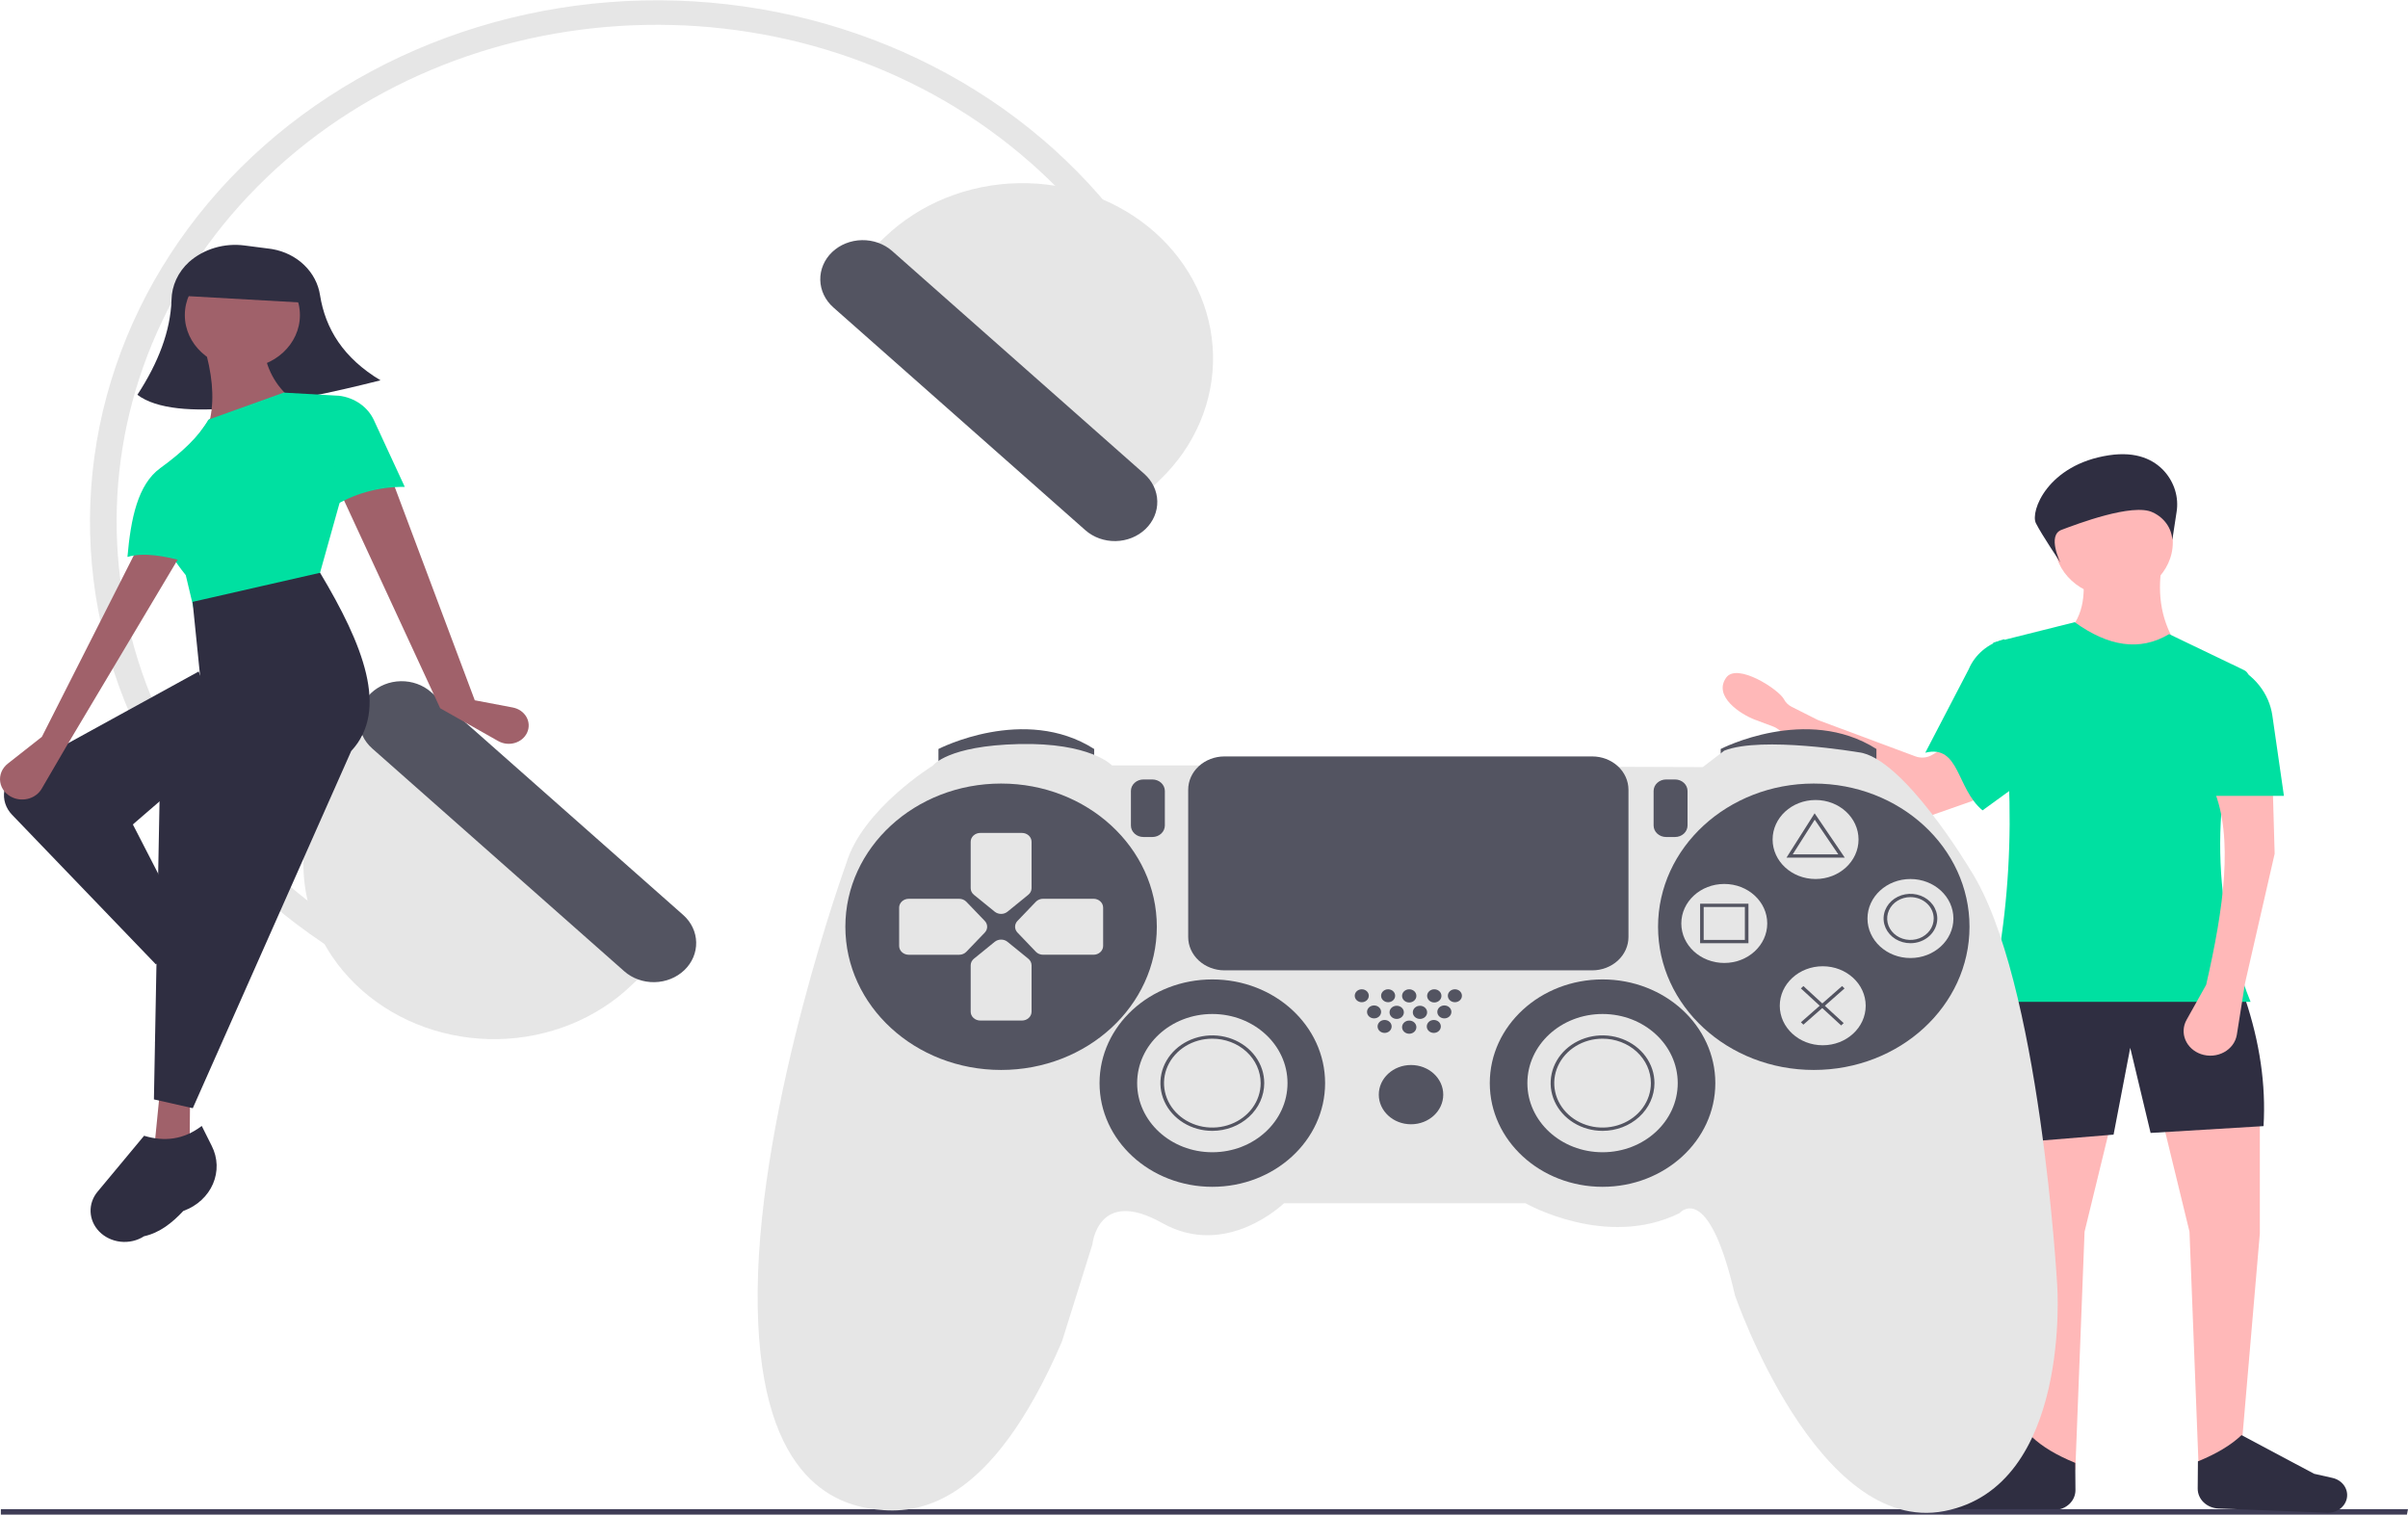 <svg width="186" height="117" viewBox="0 0 186 117" fill="none" xmlns="http://www.w3.org/2000/svg">
<path d="M159.683 48.852C162.246 51.325 165.107 51.719 168.264 50.036C166.939 48.084 166.623 45.96 166.976 43.723H160.827C161.099 45.689 161.026 47.519 159.683 48.852Z" fill="#FFB8B8"/>
<path d="M169.837 113.557L173.126 111.979L174.556 95.276V86.465L166.977 86.334L169.122 95.145L169.837 113.557Z" fill="#FFB8B8"/>
<path d="M160.302 113.557L157.013 111.979L155.583 95.276V86.465L163.162 86.334L161.017 95.145L160.302 113.557Z" fill="#FFB8B8"/>
<path d="M155.249 88.306L163.258 87.648L164.545 80.941L166.118 87.517L174.842 86.991C175.033 83.795 174.549 80.507 173.412 77.127L154.248 76.733L155.249 88.306Z" fill="#2F2E41"/>
<path d="M146.925 63.117L137.291 56.295C137.191 56.224 137.081 56.166 136.965 56.123L135.564 55.599C134.44 55.178 132.298 53.778 133.342 52.337C134.185 51.175 137.409 53.257 137.805 54.028C137.931 54.27 138.136 54.471 138.393 54.599L140.351 55.586C140.398 55.61 140.447 55.631 140.498 55.65L147.951 58.428C148.158 58.505 148.382 58.536 148.604 58.517C148.826 58.499 149.04 58.432 149.228 58.322L150.579 57.534C150.772 57.422 150.991 57.355 151.218 57.338C151.445 57.321 151.673 57.356 151.882 57.438C152.091 57.521 152.275 57.649 152.419 57.812C152.562 57.974 152.66 58.167 152.704 58.372L153.151 60.445C153.215 60.743 153.162 61.053 153.002 61.319C152.842 61.585 152.585 61.791 152.275 61.899L148.279 63.3C148.055 63.379 147.813 63.403 147.576 63.371C147.339 63.339 147.115 63.251 146.925 63.117V63.117Z" fill="#FFB8B8"/>
<path d="M148.714 58.146C151.382 57.489 151.102 60.915 153.137 62.6L157.138 59.696L154.82 49.378C154.198 49.541 153.626 49.835 153.149 50.237C152.673 50.639 152.304 51.137 152.072 51.692L148.714 58.146Z" fill="#00E0A1"/>
<path d="M153.676 77.391H173.841C170.578 69.303 170.896 60.986 173.674 52.509C173.721 52.369 173.713 52.217 173.651 52.082C173.59 51.946 173.478 51.834 173.337 51.766L167.549 48.984C165.277 50.343 162.835 49.925 160.255 48.063L153.962 49.641C155.675 59.102 155.724 68.369 153.676 77.391Z" fill="#00E0A1"/>
<path d="M158.719 116.645L150.315 116.973C149.949 116.987 149.59 116.876 149.308 116.662C149.025 116.448 148.839 116.145 148.785 115.812V115.812C148.73 115.475 148.814 115.132 149.02 114.85C149.226 114.567 149.54 114.366 149.899 114.285L151.324 113.964L156.927 110.978C157.756 111.768 158.899 112.436 160.297 113.005L160.313 115.105C160.316 115.501 160.152 115.884 159.854 116.171C159.557 116.458 159.15 116.628 158.719 116.645V116.645Z" fill="#2F2E41"/>
<path d="M185.917 117H0.067V116.578H186L185.917 117Z" fill="#3F3D56"/>
<path d="M171.351 116.528L179.754 116.856C180.12 116.87 180.479 116.759 180.762 116.545C181.044 116.33 181.23 116.028 181.284 115.695V115.695C181.339 115.358 181.255 115.015 181.049 114.733C180.843 114.45 180.53 114.249 180.17 114.168L178.745 113.846L173.143 110.86C172.313 111.651 171.17 112.319 169.773 112.888L169.756 114.987C169.753 115.384 169.918 115.767 170.215 116.054C170.513 116.341 170.92 116.511 171.351 116.528V116.528Z" fill="#2F2E41"/>
<path d="M163.258 46.09C165.786 46.09 167.835 44.206 167.835 41.882C167.835 39.557 165.786 37.673 163.258 37.673C160.731 37.673 158.682 39.557 158.682 41.882C158.682 44.206 160.731 46.09 163.258 46.09Z" fill="#FFB8B8"/>
<path d="M170.409 76.075L168.897 78.779C168.763 79.017 168.686 79.279 168.671 79.547C168.655 79.815 168.702 80.083 168.807 80.333C168.912 80.583 169.073 80.81 169.281 80.999C169.488 81.188 169.736 81.334 170.009 81.428V81.428C170.299 81.528 170.608 81.567 170.916 81.542C171.223 81.517 171.521 81.429 171.787 81.285C172.053 81.141 172.28 80.943 172.452 80.707C172.624 80.472 172.737 80.203 172.781 79.922L173.412 75.944L175.7 65.949L175.557 60.951H170.981C172.542 64.668 171.767 70.151 170.409 76.075Z" fill="#FFB8B8"/>
<path d="M170.266 61.477H176.416L175.523 55.275C175.402 54.434 175.054 53.634 174.51 52.949C173.967 52.263 173.245 51.714 172.411 51.351L170.266 61.477Z" fill="#00E0A1"/>
<path d="M168.123 39.564C168.215 39.002 168.177 38.428 168.011 37.88C167.845 37.333 167.556 36.823 167.162 36.385C166.381 35.536 165.072 34.84 162.901 35.168C158.163 35.884 156.797 39.511 157.261 40.423C157.725 41.335 159.148 43.449 159.148 43.449C159.148 43.449 158.104 41.356 159.237 40.93C160.37 40.504 164.756 38.826 166.286 39.582C166.72 39.782 167.088 40.084 167.353 40.458C167.618 40.831 167.77 41.262 167.795 41.708L168.123 39.564Z" fill="#2F2E41"/>
<path d="M89.793 22.049L87.953 22.907C85.834 19.07 83.026 15.588 79.648 12.609C63.058 -2.057 36.586 -1.578 20.637 13.678C4.688 28.934 5.21 53.277 21.799 67.943C24.957 70.74 28.574 73.062 32.518 74.823L31.618 76.53C25.367 73.739 19.927 69.62 15.749 64.513C11.572 59.407 8.775 53.459 7.591 47.162C6.407 40.865 6.869 34.4 8.939 28.299C11.009 22.199 14.629 16.64 19.497 12.08C24.366 7.52 30.345 4.091 36.94 2.077C43.535 0.062 50.556 -0.481 57.425 0.493C64.293 1.467 70.81 3.93 76.439 7.678C82.067 11.426 86.645 16.352 89.793 22.049V22.049Z" fill="#E6E6E6"/>
<path d="M27.542 57.348C24.836 59.937 23.359 63.408 23.436 66.999C23.512 70.589 25.137 74.004 27.952 76.493C30.768 78.982 34.543 80.341 38.447 80.27C42.352 80.199 46.066 78.705 48.772 76.116L51.307 73.692L30.077 54.923L27.542 57.348Z" fill="#E6E6E6"/>
<path d="M28.655 53.546C28.052 54.124 27.724 54.898 27.741 55.698C27.758 56.498 28.12 57.259 28.746 57.814L48.218 75.028C48.846 75.583 49.687 75.886 50.558 75.87C51.428 75.855 52.256 75.521 52.859 74.944C53.463 74.367 53.792 73.593 53.775 72.793C53.758 71.992 53.396 71.231 52.768 70.676L33.296 53.462C32.668 52.908 31.827 52.606 30.957 52.622C30.087 52.637 29.259 52.97 28.655 53.546Z" fill="#535461"/>
<path d="M87.056 39.496L89.591 37.071C92.297 34.483 93.775 31.011 93.698 27.421C93.621 23.83 91.996 20.415 89.181 17.926C87.787 16.694 86.142 15.726 84.342 15.078C82.541 14.43 80.619 14.115 78.686 14.15C74.782 14.22 71.068 15.714 68.361 18.303L65.826 20.728L87.056 39.496Z" fill="#E6E6E6"/>
<path d="M64.274 19.475C63.672 20.053 63.343 20.827 63.36 21.627C63.377 22.427 63.739 23.188 64.365 23.744L83.837 40.958C84.465 41.512 85.306 41.814 86.176 41.798C87.046 41.782 87.874 41.449 88.477 40.872C89.08 40.295 89.409 39.522 89.392 38.722C89.376 37.922 89.014 37.16 88.387 36.605L68.915 19.391C68.287 18.837 67.446 18.535 66.576 18.551C65.706 18.567 64.878 18.899 64.274 19.475V19.475Z" fill="#535461"/>
<path d="M72.488 59.256V57.858C72.488 57.858 79.125 54.425 84.517 57.858V59.129L72.488 59.256Z" fill="#535461"/>
<path d="M132.911 59.256V57.858C132.911 57.858 139.548 54.425 144.94 57.858V59.129L132.911 59.256Z" fill="#535461"/>
<path d="M92.398 59.13H85.9C85.9 59.13 84.241 57.35 78.71 57.477C73.179 57.604 72.073 59.13 72.073 59.13C72.073 59.13 66.612 62.499 65.367 66.695C65.367 66.695 58.661 85.195 58.523 99.69C58.385 114.185 64.468 116.219 67.648 116.6C70.829 116.982 76.498 116.473 82.028 103.631L84.379 96.13C84.379 96.13 84.794 91.68 89.771 94.477C94.749 97.274 99.174 92.951 99.174 92.951H117.84C117.84 92.951 124.062 96.511 129.731 93.714C129.731 93.714 131.943 91.044 134.017 100.071C134.017 100.071 140.377 118.635 150.194 116.728C160.011 114.82 158.905 99.308 158.905 99.308C158.905 99.308 157.592 75.595 152.199 67.204C152.199 67.204 147.014 58.494 143.558 58.112C143.558 58.112 136.091 56.841 133.187 57.985L131.528 59.257L92.398 59.13Z" fill="#E6E6E6"/>
<path d="M77.327 82.652C83.971 82.652 89.356 77.699 89.356 71.59C89.356 65.48 83.971 60.528 77.327 60.528C70.684 60.528 65.298 65.48 65.298 71.59C65.298 77.699 70.684 82.652 77.327 82.652Z" fill="#535461"/>
<path d="M140.101 82.652C146.745 82.652 152.13 77.699 152.13 71.59C152.13 65.48 146.745 60.528 140.101 60.528C133.457 60.528 128.072 65.48 128.072 71.59C128.072 77.699 133.457 82.652 140.101 82.652Z" fill="#535461"/>
<path d="M79.423 69.123L77.819 70.428C77.684 70.537 77.509 70.598 77.328 70.598C77.147 70.598 76.972 70.537 76.836 70.428L75.23 69.123C75.151 69.059 75.088 68.981 75.045 68.894C75.001 68.806 74.979 68.711 74.978 68.615V65.025C74.978 64.844 75.057 64.67 75.196 64.542C75.336 64.414 75.525 64.342 75.722 64.342H78.937C79.134 64.342 79.323 64.414 79.462 64.541C79.602 64.669 79.68 64.843 79.68 65.024V68.612C79.68 68.709 79.656 68.805 79.612 68.893C79.568 68.981 79.503 69.06 79.423 69.123Z" fill="#E6E6E6"/>
<path d="M79.423 74.055L77.819 72.752C77.684 72.642 77.509 72.582 77.328 72.582C77.147 72.582 76.972 72.642 76.836 72.752L75.23 74.057C75.151 74.12 75.088 74.199 75.045 74.286C75.001 74.374 74.979 74.469 74.978 74.565V78.151C74.978 78.332 75.055 78.506 75.195 78.634C75.334 78.762 75.522 78.835 75.719 78.835H78.937C79.134 78.835 79.323 78.764 79.462 78.636C79.602 78.508 79.68 78.335 79.68 78.153V74.567C79.68 74.469 79.656 74.374 79.612 74.285C79.568 74.197 79.503 74.119 79.423 74.055V74.055Z" fill="#E6E6E6"/>
<path d="M74.646 73.52L76.065 72.043C76.185 71.918 76.251 71.757 76.251 71.591C76.251 71.424 76.185 71.263 76.065 71.139L74.646 69.661C74.577 69.589 74.492 69.531 74.397 69.491C74.301 69.451 74.198 69.43 74.093 69.43H70.194C69.997 69.43 69.808 69.502 69.669 69.63C69.53 69.759 69.452 69.933 69.452 70.114V73.07C69.451 73.251 69.529 73.425 69.668 73.553C69.807 73.681 69.996 73.754 70.193 73.754H74.095C74.199 73.753 74.303 73.732 74.398 73.691C74.493 73.651 74.578 73.593 74.646 73.52V73.52Z" fill="#E6E6E6"/>
<path d="M80.01 73.52L78.594 72.041C78.474 71.916 78.408 71.756 78.408 71.589C78.408 71.423 78.474 71.262 78.594 71.137L80.012 69.66C80.082 69.587 80.167 69.529 80.262 69.49C80.357 69.45 80.461 69.429 80.565 69.428H84.465C84.662 69.428 84.85 69.499 84.99 69.627C85.129 69.755 85.208 69.929 85.209 70.11V73.069C85.209 73.25 85.131 73.423 84.992 73.552C84.853 73.68 84.664 73.752 84.467 73.752H80.567C80.461 73.752 80.357 73.731 80.261 73.691C80.165 73.651 80.079 73.593 80.01 73.52V73.52Z" fill="#E6E6E6"/>
<path d="M93.643 91.679C98.454 91.679 102.354 88.093 102.354 83.669C102.354 79.245 98.454 75.659 93.643 75.659C88.832 75.659 84.932 79.245 84.932 83.669C84.932 88.093 88.832 91.679 93.643 91.679Z" fill="#535461"/>
<path d="M123.786 91.679C128.596 91.679 132.496 88.093 132.496 83.669C132.496 79.245 128.596 75.659 123.786 75.659C118.975 75.659 115.075 79.245 115.075 83.669C115.075 88.093 118.975 91.679 123.786 91.679Z" fill="#535461"/>
<path d="M93.643 89.009C96.85 89.009 99.451 86.618 99.451 83.669C99.451 80.719 96.85 78.329 93.643 78.329C90.436 78.329 87.836 80.719 87.836 83.669C87.836 86.618 90.436 89.009 93.643 89.009Z" fill="#E6E6E6"/>
<path d="M93.643 87.356C92.85 87.356 92.075 87.14 91.415 86.735C90.756 86.329 90.242 85.754 89.939 85.08C89.635 84.406 89.556 83.665 89.71 82.949C89.865 82.234 90.247 81.577 90.808 81.061C91.368 80.546 92.083 80.195 92.861 80.052C93.639 79.91 94.445 79.983 95.177 80.262C95.91 80.541 96.537 81.014 96.977 81.62C97.418 82.227 97.653 82.939 97.653 83.669C97.652 84.646 97.229 85.584 96.477 86.275C95.725 86.966 94.706 87.355 93.643 87.356V87.356ZM93.643 80.236C92.905 80.236 92.183 80.437 91.569 80.814C90.955 81.192 90.477 81.728 90.194 82.355C89.912 82.982 89.838 83.672 89.982 84.338C90.126 85.004 90.481 85.616 91.003 86.096C91.525 86.576 92.191 86.903 92.915 87.036C93.639 87.168 94.39 87.1 95.072 86.84C95.754 86.581 96.337 86.141 96.747 85.576C97.157 85.011 97.376 84.348 97.376 83.669C97.375 82.759 96.981 81.886 96.282 81.242C95.582 80.599 94.633 80.237 93.643 80.236V80.236Z" fill="#535461"/>
<path d="M123.785 89.009C126.993 89.009 129.593 86.618 129.593 83.669C129.593 80.719 126.993 78.329 123.785 78.329C120.578 78.329 117.978 80.719 117.978 83.669C117.978 86.618 120.578 89.009 123.785 89.009Z" fill="#E6E6E6"/>
<path d="M123.786 87.356C122.993 87.356 122.217 87.14 121.558 86.735C120.899 86.329 120.385 85.754 120.081 85.08C119.778 84.406 119.698 83.665 119.853 82.949C120.008 82.234 120.39 81.577 120.95 81.061C121.511 80.546 122.226 80.195 123.003 80.052C123.781 79.91 124.587 79.983 125.32 80.262C126.053 80.541 126.679 81.014 127.12 81.62C127.56 82.227 127.795 82.939 127.795 83.669C127.794 84.646 127.371 85.584 126.62 86.275C125.868 86.966 124.849 87.355 123.786 87.356ZM123.786 80.236C123.047 80.236 122.326 80.437 121.712 80.814C121.098 81.192 120.619 81.728 120.337 82.355C120.054 82.982 119.98 83.672 120.124 84.338C120.268 85.004 120.624 85.616 121.146 86.096C121.668 86.576 122.333 86.903 123.057 87.036C123.782 87.168 124.532 87.1 125.214 86.84C125.896 86.581 126.48 86.141 126.89 85.576C127.3 85.011 127.519 84.348 127.519 83.669C127.518 82.759 127.124 81.886 126.424 81.242C125.724 80.599 124.775 80.237 123.786 80.236V80.236Z" fill="#535461"/>
<path d="M108.991 86.848C110.365 86.848 111.48 85.823 111.48 84.559C111.48 83.295 110.365 82.27 108.991 82.27C107.616 82.27 106.502 83.295 106.502 84.559C106.502 85.823 107.616 86.848 108.991 86.848Z" fill="#535461"/>
<path d="M105.187 77.42C105.487 77.42 105.73 77.196 105.73 76.92C105.73 76.644 105.487 76.42 105.187 76.42C104.887 76.42 104.644 76.644 104.644 76.92C104.644 77.196 104.887 77.42 105.187 77.42Z" fill="#535461"/>
<path d="M107.222 77.42C107.522 77.42 107.765 77.196 107.765 76.92C107.765 76.644 107.522 76.42 107.222 76.42C106.922 76.42 106.679 76.644 106.679 76.92C106.679 77.196 106.922 77.42 107.222 77.42Z" fill="#535461"/>
<path d="M106.951 79.791C107.251 79.791 107.494 79.567 107.494 79.291C107.494 79.015 107.251 78.791 106.951 78.791C106.651 78.791 106.408 79.015 106.408 79.291C106.408 79.567 106.651 79.791 106.951 79.791Z" fill="#535461"/>
<path d="M108.852 79.855C109.158 79.855 109.405 79.627 109.405 79.346C109.405 79.065 109.158 78.837 108.852 78.837C108.547 78.837 108.299 79.065 108.299 79.346C108.299 79.627 108.547 79.855 108.852 79.855Z" fill="#535461"/>
<path d="M110.751 79.791C111.051 79.791 111.294 79.567 111.294 79.291C111.294 79.015 111.051 78.791 110.751 78.791C110.451 78.791 110.208 79.015 110.208 79.291C110.208 79.567 110.451 79.791 110.751 79.791Z" fill="#535461"/>
<path d="M106.137 78.668C106.437 78.668 106.68 78.445 106.68 78.169C106.68 77.893 106.437 77.669 106.137 77.669C105.837 77.669 105.593 77.893 105.593 78.169C105.593 78.445 105.837 78.668 106.137 78.668Z" fill="#535461"/>
<path d="M107.885 78.71C108.19 78.71 108.438 78.482 108.438 78.201C108.438 77.921 108.19 77.693 107.885 77.693C107.579 77.693 107.332 77.921 107.332 78.201C107.332 78.482 107.579 78.71 107.885 78.71Z" fill="#535461"/>
<path d="M109.682 78.71C109.987 78.71 110.235 78.482 110.235 78.201C110.235 77.921 109.987 77.693 109.682 77.693C109.377 77.693 109.129 77.921 109.129 78.201C109.129 78.482 109.377 78.71 109.682 78.71Z" fill="#535461"/>
<path d="M111.565 78.668C111.865 78.668 112.109 78.445 112.109 78.169C112.109 77.893 111.865 77.669 111.565 77.669C111.265 77.669 111.022 77.893 111.022 78.169C111.022 78.445 111.265 78.668 111.565 78.668Z" fill="#535461"/>
<path d="M108.852 77.439C109.158 77.439 109.405 77.211 109.405 76.93C109.405 76.649 109.158 76.421 108.852 76.421C108.547 76.421 108.299 76.649 108.299 76.93C108.299 77.211 108.547 77.439 108.852 77.439Z" fill="#535461"/>
<path d="M110.788 77.439C111.094 77.439 111.341 77.211 111.341 76.93C111.341 76.649 111.094 76.421 110.788 76.421C110.483 76.421 110.235 76.649 110.235 76.93C110.235 77.211 110.483 77.439 110.788 77.439Z" fill="#535461"/>
<path d="M112.38 77.42C112.68 77.42 112.923 77.196 112.923 76.92C112.923 76.644 112.68 76.42 112.38 76.42C112.08 76.42 111.836 76.644 111.836 76.92C111.836 77.196 112.08 77.42 112.38 77.42Z" fill="#535461"/>
<path d="M88.32 60.213C88.064 60.213 87.819 60.307 87.638 60.473C87.457 60.639 87.355 60.865 87.355 61.1V63.77C87.355 64.005 87.457 64.231 87.638 64.397C87.819 64.564 88.064 64.657 88.32 64.657H89.011C89.267 64.657 89.512 64.564 89.693 64.397C89.874 64.231 89.975 64.005 89.976 63.77V61.1C89.975 60.865 89.874 60.639 89.693 60.473C89.512 60.307 89.267 60.213 89.011 60.213H88.32Z" fill="#535461"/>
<path d="M128.694 60.213C128.438 60.213 128.193 60.307 128.012 60.473C127.831 60.639 127.729 60.865 127.729 61.1V63.77C127.729 64.005 127.831 64.231 128.012 64.397C128.193 64.564 128.438 64.657 128.694 64.657H129.385C129.641 64.657 129.886 64.564 130.067 64.397C130.248 64.231 130.349 64.005 130.35 63.77V61.1C130.349 60.865 130.248 60.639 130.067 60.473C129.886 60.307 129.641 60.213 129.385 60.213H128.694Z" fill="#535461"/>
<path d="M140.239 67.902C142.072 67.902 143.558 66.536 143.558 64.851C143.558 63.166 142.072 61.799 140.239 61.799C138.407 61.799 136.921 63.166 136.921 64.851C136.921 66.536 138.407 67.902 140.239 67.902Z" fill="#E6E6E6"/>
<path d="M133.188 74.387C135.02 74.387 136.506 73.021 136.506 71.336C136.506 69.65 135.02 68.284 133.188 68.284C131.355 68.284 129.869 69.65 129.869 71.336C129.869 73.021 131.355 74.387 133.188 74.387Z" fill="#E6E6E6"/>
<path d="M147.567 74.006C149.4 74.006 150.886 72.64 150.886 70.954C150.886 69.269 149.4 67.903 147.567 67.903C145.735 67.903 144.249 69.269 144.249 70.954C144.249 72.64 145.735 74.006 147.567 74.006Z" fill="#E6E6E6"/>
<path d="M140.793 80.745C142.625 80.745 144.111 79.379 144.111 77.693C144.111 76.008 142.625 74.642 140.793 74.642C138.96 74.642 137.474 76.008 137.474 77.693C137.474 79.379 138.96 80.745 140.793 80.745Z" fill="#E6E6E6"/>
<path d="M94.576 58.433C93.835 58.434 93.124 58.705 92.599 59.187C92.075 59.669 91.78 60.323 91.779 61.005V72.385C91.78 73.067 92.075 73.72 92.599 74.202C93.124 74.684 93.835 74.956 94.576 74.957H122.99C123.732 74.956 124.442 74.684 124.967 74.202C125.491 73.72 125.786 73.067 125.787 72.385V61.005C125.786 60.323 125.491 59.669 124.967 59.187C124.442 58.705 123.732 58.434 122.99 58.433H94.576Z" fill="#535461"/>
<path d="M142.494 66.25H137.994L140.166 62.825L142.494 66.25ZM138.475 65.996H141.995L140.174 63.317L138.475 65.996Z" fill="#535461"/>
<path d="M135.054 72.862H131.321V69.81H135.054V72.862ZM131.597 72.607H134.778V70.064H131.597V72.607Z" fill="#535461"/>
<path d="M147.568 72.861C147.157 72.861 146.756 72.749 146.415 72.54C146.074 72.33 145.809 72.032 145.652 71.684C145.495 71.335 145.453 70.952 145.534 70.582C145.614 70.212 145.811 69.872 146.101 69.606C146.391 69.339 146.761 69.157 147.163 69.084C147.565 69.01 147.982 69.048 148.361 69.192C148.74 69.336 149.064 69.581 149.292 69.894C149.52 70.208 149.642 70.577 149.642 70.954C149.641 71.46 149.422 71.945 149.034 72.302C148.645 72.66 148.118 72.861 147.568 72.861ZM147.568 69.301C147.212 69.301 146.865 69.398 146.569 69.58C146.273 69.761 146.043 70.019 145.907 70.322C145.771 70.624 145.735 70.956 145.805 71.277C145.874 71.597 146.045 71.892 146.297 72.123C146.548 72.354 146.868 72.511 147.217 72.575C147.566 72.639 147.927 72.606 148.256 72.481C148.584 72.356 148.865 72.144 149.062 71.872C149.26 71.601 149.365 71.281 149.365 70.954C149.365 70.516 149.175 70.096 148.838 69.786C148.501 69.476 148.044 69.302 147.568 69.301Z" fill="#535461"/>
<path d="M139.3 76.173L139.104 76.353L142.216 79.213L142.411 79.034L139.3 76.173Z" fill="#535461"/>
<path d="M142.287 76.171L139.107 78.968L139.298 79.152L142.478 76.354L142.287 76.171Z" fill="#535461"/>
<path d="M29.391 29.379C21.841 31.293 13.575 32.734 10.612 30.498C12.234 28.016 13.169 25.568 13.249 23.166C13.267 22.066 13.751 21.017 14.598 20.241C15.159 19.743 15.836 19.369 16.578 19.147C17.32 18.925 18.107 18.862 18.879 18.962L20.838 19.215C20.904 19.223 20.97 19.233 21.035 19.244C21.976 19.408 22.837 19.838 23.497 20.475C24.158 21.112 24.585 21.923 24.719 22.794C25.132 25.4 26.52 27.655 29.391 29.379Z" fill="#2F2E41"/>
<path d="M36.673 54.096L39.608 54.653C39.832 54.696 40.044 54.783 40.226 54.91C40.409 55.037 40.558 55.2 40.664 55.386C40.77 55.573 40.829 55.779 40.837 55.989C40.846 56.2 40.803 56.409 40.712 56.602V56.602C40.625 56.789 40.495 56.956 40.331 57.093C40.167 57.229 39.972 57.332 39.762 57.393C39.551 57.454 39.328 57.473 39.108 57.448C38.889 57.423 38.678 57.355 38.489 57.249L34 54.71L26.375 38.225L30.324 37.175L36.673 54.096Z" fill="#A0616A"/>
<path d="M15.766 75.727L13.544 76.321L11.862 73.126L13.572 72.307L15.766 75.727Z" fill="#A0616A"/>
<path d="M14.637 89.414L11.91 88.751L12.337 84.443L14.684 84.576L14.637 89.414Z" fill="#A0616A"/>
<path d="M14.921 72.741L12.034 74.488L0.927 62.935C0.686 62.685 0.508 62.388 0.405 62.067C0.303 61.746 0.279 61.409 0.335 61.078C0.391 60.748 0.525 60.432 0.729 60.155C0.932 59.878 1.199 59.645 1.511 59.473L15.348 51.871L17.467 57.469L10.262 63.686L14.921 72.741Z" fill="#2F2E41"/>
<path d="M17.353 78.788C17.346 78.796 17.339 78.805 17.331 78.814C17.147 79.808 16.823 80.714 16.099 81.37C15.884 81.815 15.499 82.172 15.016 82.373C14.534 82.573 13.988 82.603 13.483 82.457V82.457C13.006 82.319 12.597 82.033 12.325 81.648C12.052 81.263 11.933 80.803 11.989 80.347L12.529 75.912C13.823 75.638 14.81 74.961 15.31 73.644L16.568 74.432C16.94 74.663 17.258 74.962 17.5 75.31C17.743 75.657 17.906 76.047 17.979 76.455C18.053 76.862 18.035 77.279 17.927 77.681C17.82 78.082 17.624 78.459 17.353 78.788V78.788Z" fill="#2F2E41"/>
<path d="M18.722 28.429C21.177 28.429 23.167 26.599 23.167 24.341C23.167 22.084 21.177 20.254 18.722 20.254C16.267 20.254 14.277 22.084 14.277 24.341C14.277 26.599 16.267 28.429 18.722 28.429Z" fill="#A0616A"/>
<path d="M22.572 30.875L15.564 36.212L15.019 34.015L16.242 32.301C16.581 30.619 16.362 28.764 15.779 26.796L20.35 26.8C20.548 28.39 21.221 29.777 22.572 30.875Z" fill="#A0616A"/>
<path d="M24.544 44.874L15.085 47.524L14.349 44.43C12.576 42.241 11.805 40.243 12.965 38.613L12.381 36.159C14.056 34.947 15.372 33.707 16.095 32.42L21.916 30.329L26.194 30.571L27.458 34.464L24.544 44.874Z" fill="#00E0A1"/>
<path d="M31.265 37.61C29.248 37.59 27.275 38.147 25.617 39.202L26.194 30.571C26.78 30.643 27.336 30.854 27.807 31.183C28.277 31.513 28.646 31.949 28.878 32.449L31.265 37.61Z" fill="#00E0A1"/>
<path d="M14.892 85.606L11.889 84.927L12.331 61.466L16.363 57.406L15.46 52.259L14.876 46.493L24.725 44.247C28.054 49.805 30.066 54.859 27.129 58.015L14.892 85.606Z" fill="#2F2E41"/>
<path d="M14.202 93.528C14.189 93.532 14.175 93.537 14.162 93.542C13.29 94.473 12.332 95.232 11.127 95.499C10.599 95.84 9.953 95.99 9.312 95.92C8.671 95.85 8.081 95.566 7.653 95.121V95.121C7.25 94.702 7.018 94.167 6.997 93.608C6.975 93.049 7.166 92.5 7.536 92.056L11.13 87.736C12.669 88.199 14.162 88.062 15.584 86.976L16.359 88.526C16.59 88.983 16.717 89.478 16.733 89.981C16.748 90.484 16.652 90.985 16.45 91.453C16.248 91.921 15.945 92.347 15.558 92.703C15.172 93.06 14.71 93.34 14.202 93.528V93.528Z" fill="#2F2E41"/>
<path d="M3.234 56.919L0.598 58.993C0.38 59.166 0.212 59.386 0.11 59.633C0.009 59.881 -0.023 60.149 0.018 60.411C0.058 60.673 0.171 60.921 0.343 61.133C0.516 61.344 0.745 61.513 1.007 61.621V61.621C1.402 61.785 1.85 61.805 2.261 61.677C2.671 61.549 3.013 61.282 3.218 60.931L5.124 57.662L13.864 42.996L10.576 42.428L3.234 56.919Z" fill="#A0616A"/>
<path d="M14.39 43.408C12.683 42.934 11.084 42.655 9.844 43.023C10.104 40.065 10.639 37.422 12.381 36.16L14.857 36.427L14.39 43.408Z" fill="#00E0A1"/>
<path d="M23.684 23.394L14.178 22.856L14.295 21.108C17.613 19.05 20.782 19.229 23.801 21.645L23.684 23.394Z" fill="#2F2E41"/>
</svg>
